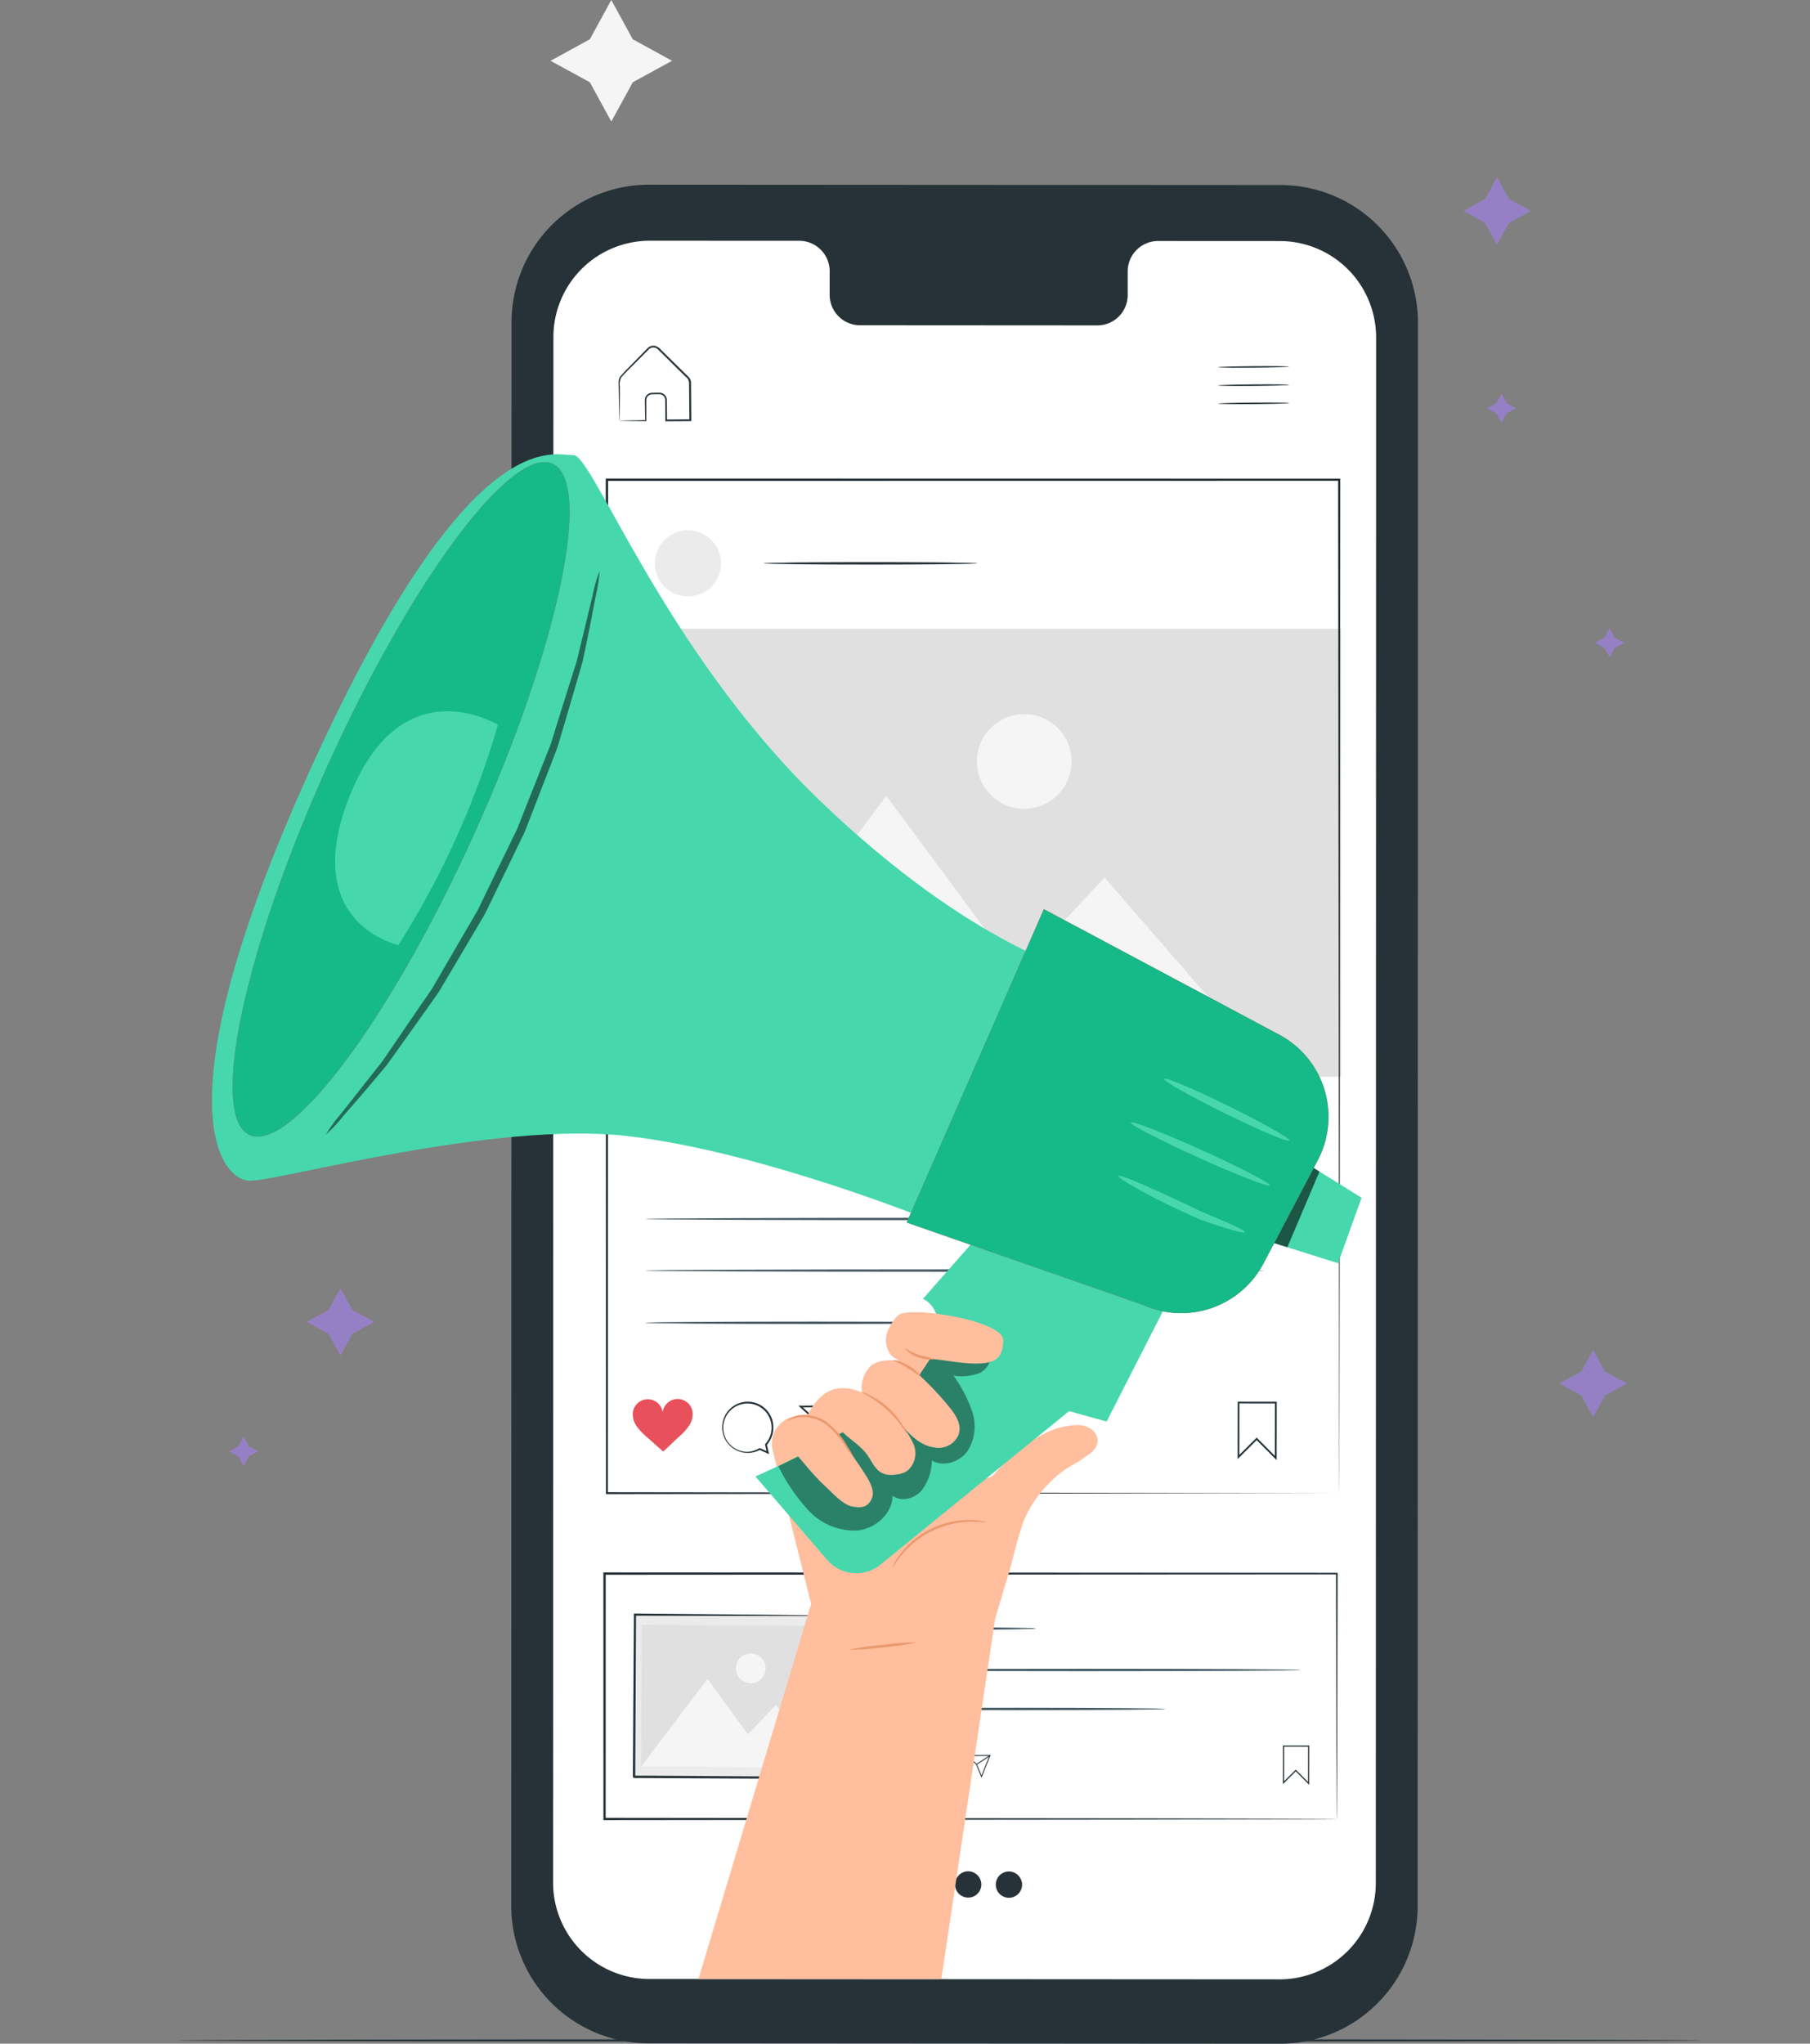 <svg id="Group_90231" data-name="Group 90231" xmlns="http://www.w3.org/2000/svg" xmlns:xlink="http://www.w3.org/1999/xlink" width="302.875" height="341.84" viewBox="0 0 302.875 341.84">
  <rect x="0" y="0" width="302.875" height="341.84" fill="#808080" stroke="none"/>
  <defs>
    <clipPath id="clip-path">
      <rect id="Rectangle_3063" data-name="Rectangle 3063" width="302.875" height="341.84" fill="none"/>
    </clipPath>
    <clipPath id="clip-path-5">
      <rect id="Rectangle_3057" data-name="Rectangle 3057" width="70.592" height="67.577" fill="#16b988"/>
    </clipPath>
    <clipPath id="clip-path-6">
      <rect id="Rectangle_3058" data-name="Rectangle 3058" width="56.396" height="112.822" fill="#16b988"/>
    </clipPath>
    <clipPath id="clip-path-7">
      <rect id="Rectangle_3059" data-name="Rectangle 3059" width="7.571" height="13.262" fill="none"/>
    </clipPath>
    <clipPath id="clip-path-8">
      <rect id="Rectangle_3060" data-name="Rectangle 3060" width="45.82" height="94.275" fill="none"/>
    </clipPath>
    <clipPath id="clip-path-9">
      <rect id="Rectangle_3061" data-name="Rectangle 3061" width="35.525" height="32.697" fill="none"/>
    </clipPath>
  </defs>
  <g id="Group_90230" data-name="Group 90230" clip-path="url(#clip-path)">
    <path id="Path_5499" data-name="Path 5499" d="M130.407,0l-3.594,6.572-6.572,3.595,6.572,3.593,3.594,6.572L134,13.76l6.572-3.593L134,6.572Z" transform="translate(-28.114 0)" fill="#f5f5f5"/>
    <g id="Group_90210" data-name="Group 90210">
      <g id="Group_90209" data-name="Group 90209" clip-path="url(#clip-path)">
        <path id="Path_5500" data-name="Path 5500" d="M293.944,445.375c0,.11-57.122.2-127.569.2-70.472,0-127.582-.089-127.582-.2s57.11-.2,127.582-.2c70.447,0,127.569.089,127.569.2" transform="translate(-9.07 -104.09)" fill="#263238"/>
      </g>
    </g>
    <g id="Group_90212" data-name="Group 90212">
      <g id="Group_90211" data-name="Group 90211" clip-path="url(#clip-path)">
        <path id="Path_5501" data-name="Path 5501" d="M240.3,351.268,134.654,351.2a23.011,23.011,0,0,1-23-23.017l.051-264.858a23.015,23.015,0,0,1,23.027-23.009l105.647.062a23.013,23.013,0,0,1,23,23.018l-.052,264.859A23.012,23.012,0,0,1,240.3,351.268" transform="translate(-26.107 -9.428)" fill="#263238"/>
        <path id="Path_5502" data-name="Path 5502" d="M242.4,52.61,221.921,52.6a5.088,5.088,0,0,0-4.974,5.2l0,3.715a5.088,5.088,0,0,1-4.975,5.2l-39.926-.024a5.092,5.092,0,0,1-4.973-5.2V57.766a5.093,5.093,0,0,0-4.973-5.2l-7.2,0-17.928-.011a16.117,16.117,0,0,0-16.126,16.114l-.051,258.521A16.116,16.116,0,0,0,136.9,343.3l105.435.062a16.117,16.117,0,0,0,16.127-16.114l.051-258.522A16.117,16.117,0,0,0,242.4,52.61" transform="translate(-28.243 -12.287)" fill="#fff"/>
        <path id="Path_5503" data-name="Path 5503" d="M277.9,80.014c0,.07-2.663.148-5.949.175S266,80.182,266,80.112s2.663-.147,5.949-.175,5.95.008,5.951.077" transform="translate(-62.195 -18.689)" fill="#263238"/>
        <path id="Path_5504" data-name="Path 5504" d="M277.932,83.988c0,.069-2.663.148-5.949.175s-5.951-.007-5.951-.077,2.662-.147,5.949-.175,5.95.008,5.951.077" transform="translate(-62.203 -19.618)" fill="#263238"/>
        <path id="Path_5505" data-name="Path 5505" d="M277.964,87.962c0,.07-2.663.148-5.949.175s-5.951-.007-5.951-.077,2.663-.147,5.949-.175,5.95.008,5.951.077" transform="translate(-62.21 -20.547)" fill="#263238"/>
        <path id="Path_5506" data-name="Path 5506" d="M135.26,88.033a2.445,2.445,0,0,1,.312-.021l.867-.029,3.2-.076-.089.09c-.011-.709-.024-1.485-.038-2.322,0-.431-.037-.838.005-1.337a1.231,1.231,0,0,1,1.074-.987c.516-.01.971-.034,1.53-.008a1.244,1.244,0,0,1,1.05,1.237c.012,1.083.025,2.214.038,3.387l-.149-.146,4.039-.041-.153.156c-.015-1.627-.03-3.31-.045-5.033q-.006-.646-.011-1.282a1.308,1.308,0,0,0-.568-.955l-1.766-1.741-1.7-1.681-.825-.815c-.284-.274-.506-.556-.836-.624a1.084,1.084,0,0,0-.926.177c-.244.207-.506.5-.752.739l-1.45,1.462c-.912.947-1.862,1.812-2.551,2.63a2.863,2.863,0,0,0-.2,1.507q0,.752,0,1.424-.008,1.309-.014,2.292c-.007.586-.012,1.07-.017,1.466a5.1,5.1,0,0,1-.019.529,3.656,3.656,0,0,1-.028-.486c-.011-.391-.025-.867-.041-1.443q-.023-.991-.052-2.312-.013-.685-.027-1.451c0-.258-.008-.523-.012-.794a1.665,1.665,0,0,1,.223-.846c.747-.916,1.639-1.726,2.558-2.7l1.438-1.473c.259-.254.471-.507.779-.772a1.375,1.375,0,0,1,1.171-.231,2.181,2.181,0,0,1,.97.693l.829.812,1.709,1.676,1.77,1.737a3.322,3.322,0,0,1,.451.489,1.315,1.315,0,0,1,.212.681q.006.64.011,1.288c.013,1.724.026,3.406.038,5.033v.156h-.155l-4.039.026h-.148V87.97c-.006-1.173-.012-2.3-.018-3.387a.974.974,0,0,0-.816-.981c-.465-.025-1.013-.008-1.466,0a.991.991,0,0,0-.87.785c-.039.406-.009.88-.018,1.291q0,1.255,0,2.322v.09h-.089l-3.256-.022-.848-.015a1.575,1.575,0,0,1-.279-.016" transform="translate(-31.589 -17.649)" fill="#263238"/>
        <path id="Path_5507" data-name="Path 5507" d="M217.672,355.459a5.922,5.922,0,0,1-1.107.077l-3.019.064c-2.549.036-6.07.058-9.959.058s-7.412-.022-9.961-.058l-3.019-.064a5.908,5.908,0,0,1-1.106-.077,5.908,5.908,0,0,1,1.106-.077l3.019-.064c2.549-.036,6.07-.058,9.961-.058s7.41.022,9.959.058l3.019.064a5.922,5.922,0,0,1,1.107.077" transform="translate(-44.309 -83.066)" fill="#455a64"/>
        <path id="Path_5508" data-name="Path 5508" d="M261.951,364.505c0,.11-16.22.2-36.224.2s-36.227-.089-36.227-.2,16.216-.2,36.227-.2,36.224.089,36.224.2" transform="translate(-44.309 -85.181)" fill="#455a64"/>
        <path id="Path_5509" data-name="Path 5509" d="M239.311,373.014c0,.11-11.151.2-24.9.2s-24.906-.089-24.906-.2,11.149-.2,24.906-.2,24.9.089,24.9.2" transform="translate(-44.309 -87.171)" fill="#455a64"/>
        <path id="Path_5510" data-name="Path 5510" d="M284.588,387.63l-2.25-2.257-2.144,2.137.01-6.462,4.394.007Zm-2.25-2.538.07.07,1.981,1.989.009-5.9-4-.006-.008,5.784Z" transform="translate(-65.514 -89.096)" fill="#263238"/>
        <path id="Path_5511" data-name="Path 5511" d="M206.463,387.184l-.795-.354a2.176,2.176,0,1,1,1.16-1.912,2.193,2.193,0,0,1-.549,1.471Zm-1.857-4.3a2.055,2.055,0,1,0,.033,4.111,2.134,2.134,0,0,0,.99-.312l.033-.019.585.262-.133-.576.027-.029a2.053,2.053,0,0,0-1.535-3.436" transform="translate(-47.328 -89.489)" fill="#263238"/>
        <path id="Path_5512" data-name="Path 5512" d="M213.564,386.935l-.91-2.223-1.708-1.555,4.141-.034Zm-2.231-3.63,1.454,1.335.775,1.892,1.3-3.255Z" transform="translate(-49.323 -89.581)" fill="#263238"/>
        <path id="Path_5513" data-name="Path 5513" d="M213.378,384.719l-.083-.126,2.259-1.469.082.127Z" transform="translate(-49.872 -89.581)" fill="#263238"/>
        <path id="Path_5514" data-name="Path 5514" d="M197.645,383.459a1.281,1.281,0,0,0-2.526.084,1.28,1.28,0,0,0-2.526-.044,1.728,1.728,0,0,0,.314,1.247,5.148,5.148,0,0,0,.907.951c.461.408.887.791,1.348,1.2.455-.414.842-.8,1.3-1.22a5.089,5.089,0,0,0,.891-.965,1.726,1.726,0,0,0,.295-1.251" transform="translate(-45.026 -89.419)" fill="#e8505b"/>
        <path id="Path_5515" data-name="Path 5515" d="M254.5,384.515s-.009-.248-.014-.721-.008-1.179-.014-2.1c-.007-1.849-.018-4.567-.032-8.089-.017-7.042-.041-17.287-.072-30.137l.132.131-122.525.068h-.008l.2-.2c0,14.263,0,28.1-.007,41.044l-.193-.193,87.677.09,25.6.054,6.868.025,1.781.012c.4,0,.612.012.612.012s-.195.008-.588.012l-1.757.012-6.827.025-25.551.054-87.81.09h-.193v-.193c0-12.943,0-26.78-.006-41.044v-.2h.208l122.525.068h.132v.132c-.03,12.884-.054,23.156-.071,30.216-.015,3.509-.025,6.218-.032,8.059q-.009,1.361-.015,2.073c0,.465-.013.695-.013.695" transform="translate(-30.809 -80.263)" fill="#263238"/>
        <rect id="Rectangle_3052" data-name="Rectangle 3052" width="27.136" height="33.942" transform="translate(106.097 297.201) rotate(-89.675)" fill="#ebebeb"/>
        <path id="Path_5516" data-name="Path 5516" d="M172.508,352.62a1.182,1.182,0,0,1-.17.009l-.482.008-1.853.011-6.958.008-24.48-.05.18-.177c-.04,8.079-.085,17.336-.134,27.132.043.048-.371-.378-.192-.2H139l.588,0,1.17.007,2.323.014,4.573.028,8.8.057,15.9.115-.167.165c.081-8.148.15-14.908.2-19.653.033-2.361.057-4.219.074-5.51.011-.624.021-1.109.028-1.459.008-.333.021-.513.021-.513s.011.156.015.477c0,.343.006.818.01,1.428,0,1.283.008,3.128.013,5.473-.007,4.771-.016,11.566-.027,19.758v.165h-.168l-15.9-.065-8.807-.044-4.573-.025-2.323-.012-1.17-.007-.588,0-.293,0h-.287c.175.179-.248-.243-.2-.2.064-9.8.123-19.053.175-27.132v-.179l.178,0,24.594.229,6.919.087,1.818.032.46.012a.741.741,0,0,1,.15.012" transform="translate(-32.316 -82.362)" fill="#263238"/>
        <rect id="Rectangle_3053" data-name="Rectangle 3053" width="23.719" height="31.557" transform="translate(107.276 295.499) rotate(-89.674)" fill="#e0e0e0"/>
        <path id="Path_5517" data-name="Path 5517" d="M140.014,381.2l11.106-14.681,6.775,9.263,4.659-4.905,9.017,10.5Z" transform="translate(-32.738 -85.698)" fill="#f5f5f5"/>
        <path id="Path_5518" data-name="Path 5518" d="M165.7,363.47a2.485,2.485,0,1,1-2.471-2.5,2.485,2.485,0,0,1,2.471,2.5" transform="translate(-37.581 -84.401)" fill="#f5f5f5"/>
        <path id="Path_5519" data-name="Path 5519" d="M202.49,122.925a1.276,1.276,0,0,1-.362.04l-1.039.038-3.823.064c-3.227.036-7.686.058-12.611.058s-9.386-.022-12.614-.058L168.218,123l-1.039-.038a1.276,1.276,0,0,1-.362-.04,1.241,1.241,0,0,1,.362-.04l1.039-.038,3.822-.064c3.228-.036,7.687-.058,12.614-.058s9.384.022,12.611.058l3.823.064,1.039.038a1.241,1.241,0,0,1,.362.04" transform="translate(-39.005 -28.695)" fill="#263238"/>
        <path id="Path_5520" data-name="Path 5520" d="M276.829,315.781l-3.345-3.355L270.3,315.6l.015-9.6,6.53.01Zm-3.344-3.773.1.1,2.944,2.955.014-8.764-5.939-.009-.013,8.6Z" transform="translate(-63.201 -71.548)" fill="#263238"/>
        <path id="Path_5521" data-name="Path 5521" d="M165.533,314.773l-1.564-.7a4.283,4.283,0,1,1,2.283-3.762,4.324,4.324,0,0,1-1.081,2.9Zm-3.655-8.469a4.045,4.045,0,1,0,.065,8.09,4.177,4.177,0,0,0,1.948-.614l.065-.037,1.152.515-.261-1.133.053-.057a4.041,4.041,0,0,0-3.022-6.765" transform="translate(-36.842 -71.55)" fill="#263238"/>
        <path id="Path_5522" data-name="Path 5522" d="M179.511,314.283l-1.792-4.373-3.36-3.062,8.151-.066Zm-4.392-7.145,2.862,2.627,1.526,3.725,2.561-6.408Z" transform="translate(-40.768 -71.731)" fill="#263238"/>
        <rect id="Rectangle_3054" data-name="Rectangle 3054" width="5.302" height="0.298" transform="translate(137.134 237.941) rotate(-33.037)" fill="#263238"/>
        <path id="Path_5523" data-name="Path 5523" d="M148.175,307.441a2.521,2.521,0,0,0-4.972.166,2.521,2.521,0,0,0-4.973-.087,3.4,3.4,0,0,0,.619,2.453,10.1,10.1,0,0,0,1.785,1.873c.908.8,1.747,1.556,2.655,2.359.895-.817,1.656-1.584,2.551-2.4a10.085,10.085,0,0,0,1.755-1.9,3.4,3.4,0,0,0,.58-2.463" transform="translate(-32.311 -71.411)" fill="#e8505b"/>
        <path id="Path_5524" data-name="Path 5524" d="M154.094,121.3a5.529,5.529,0,1,1-5.529-5.529,5.529,5.529,0,0,1,5.529,5.529" transform="translate(-33.444 -27.069)" fill="#ebebeb"/>
        <path id="Path_5525" data-name="Path 5525" d="M244.492,277.307c0,.11-23.185.2-51.778.2s-51.782-.089-51.782-.2,23.179-.2,51.782-.2,51.778.089,51.778.2" transform="translate(-32.952 -64.793)" fill="#455a64"/>
        <path id="Path_5526" data-name="Path 5526" d="M244.492,266.052c0,.11-23.185.2-51.778.2s-51.782-.089-51.782-.2,23.179-.2,51.782-.2,51.778.089,51.778.2" transform="translate(-32.952 -62.161)" fill="#455a64"/>
        <path id="Path_5527" data-name="Path 5527" d="M197.3,288.713c0,.11-12.62.2-28.183.2s-28.186-.089-28.186-.2,12.617-.2,28.186-.2,28.183.089,28.183.2" transform="translate(-32.952 -67.46)" fill="#455a64"/>
        <path id="Path_5528" data-name="Path 5528" d="M204.082,410.72a2.2,2.2,0,1,1-2.191-2.243,2.216,2.216,0,0,1,2.191,2.243" transform="translate(-46.689 -95.509)" fill="#263238"/>
        <path id="Path_5529" data-name="Path 5529" d="M212.98,410.76a2.2,2.2,0,1,1-2.191-2.243,2.217,2.217,0,0,1,2.191,2.243" transform="translate(-48.77 -95.518)" fill="#263238"/>
        <path id="Path_5530" data-name="Path 5530" d="M221.878,410.8a2.2,2.2,0,1,1-2.19-2.243,2.215,2.215,0,0,1,2.19,2.243" transform="translate(-50.85 -95.528)" fill="#263238"/>
        <rect id="Rectangle_3055" data-name="Rectangle 3055" width="122.533" height="74.936" transform="translate(101.889 105.172)" fill="#e0e0e0"/>
        <path id="Path_5531" data-name="Path 5531" d="M147.747,220.747l35.113-47,21.767,29.39,14.754-15.719,28.936,33.3Z" transform="translate(-34.546 -40.626)" fill="#f5f5f5"/>
        <path id="Path_5532" data-name="Path 5532" d="M229.194,163.811a7.919,7.919,0,1,1-7.921-7.916,7.918,7.918,0,0,1,7.921,7.916" transform="translate(-49.887 -36.451)" fill="#f5f5f5"/>
        <path id="Path_5533" data-name="Path 5533" d="M255.024,274.176c0-1.6-.074-69.3-.181-169.51l.181.181-122.519.018h-.014l.2-.2c-.014,63.393-.027,122.061-.038,169.51l-.162-.162,122.533.162-122.533.162h-.162v-.162c-.011-47.449-.024-106.117-.038-169.51v-.2h.214l122.519.018h.181v.181c-.037,50.156-.067,92.552-.09,122.415-.02,14.91-.036,26.69-.048,34.749-.009,4.018-.017,7.106-.021,9.2-.006,1.037-.009,1.825-.011,2.359s-.011.791-.011.791" transform="translate(-30.932 -24.426)" fill="#263238"/>
      </g>
    </g>
    <g id="Group_90229" data-name="Group 90229">
      <g id="Group_90228" data-name="Group 90228" clip-path="url(#clip-path)">
        <path id="Path_5534" data-name="Path 5534" d="M202.184,340.717l2.711-9.108c.473-1.974,1.1-4.3,1.946-6.963a18.781,18.781,0,0,1,4.487-6.709c2.767-2.814,4.083-2.833,5.943-4.327.169-.109.359-.264.519-.35a2.934,2.934,0,0,0,.9-.783c1.6-1.733.064-4.416-3.192-4.161-2.45.192-6.447.893-12.945,7.6-.08.1-.166.187-.246.291-3.41,4.433-6.613-8.223-7.191-12.933a4.935,4.935,0,0,0-6.672-3.829l-15.83,7.4a7.386,7.386,0,0,0-4.622.156,4.705,4.705,0,0,0-3.016,5.584l6.421,25.63-18.857,62.745h40.644Z" transform="translate(-35.667 -69.94)" fill="#ffbe9d"/>
        <path id="Path_5535" data-name="Path 5535" d="M236.316,275.495l-12.564,24.62-6.282-1.745-31.579,25.687a6.4,6.4,0,0,1-8.885-.79l-12.023-13.971s24.243-10.443,28.726-19.088-.7-10.605-.7-10.605l11.41-12.965Z" transform="translate(-38.576 -62.344)" fill="#47d7ac"/>
        <path id="Path_5536" data-name="Path 5536" d="M192.269,186.045S173.878,181.978,148,157.09s-38.041-57.936-41.208-57.776-17-6.26-43.308,50.966S47.535,220.8,52.77,220.69s40.781-10.013,62.983-7.489,50.741,14.1,50.741,14.1Z" transform="translate(-10.825 -23.188)" fill="#47d7ac"/>
        <path id="Path_5537" data-name="Path 5537" d="M266.814,240.458l-6.274,11.929-2.811,5.344a15.569,15.569,0,0,1-20.295,6.894l-39.419-13.735,22.957-52.41,39.383,20.988a15.571,15.571,0,0,1,6.459,20.989" transform="translate(-46.299 -46.408)" fill="#e8505b"/>
        <g id="Group_90215" data-name="Group 90215" transform="translate(151.715 152.073)">
          <g id="Group_90214" data-name="Group 90214">
            <g id="Group_90213" data-name="Group 90213" clip-path="url(#clip-path-5)">
              <path id="Path_5538" data-name="Path 5538" d="M266.814,240.458l-6.274,11.929-2.811,5.344a15.569,15.569,0,0,1-20.295,6.894l-39.419-13.735,22.957-52.41,39.383,20.988a15.571,15.571,0,0,1,6.459,20.989" transform="translate(-198.014 -198.481)" fill="#16b988"/>
            </g>
          </g>
        </g>
        <path id="Path_5539" data-name="Path 5539" d="M66.657,151.722c-14,31-19.83,58.625-13.017,61.7s23.683-19.561,37.684-50.561,19.829-58.624,13.018-61.7-23.683,19.56-37.685,50.56" transform="translate(-11.876 -23.588)" fill="#e8505b"/>
        <g id="Group_90218" data-name="Group 90218" transform="translate(38.916 77.294)">
          <g id="Group_90217" data-name="Group 90217">
            <g id="Group_90216" data-name="Group 90216" clip-path="url(#clip-path-6)">
              <path id="Path_5540" data-name="Path 5540" d="M66.657,151.722c-14,31-19.83,58.625-13.017,61.7s23.683-19.561,37.684-50.561,19.829-58.624,13.018-61.7-23.683,19.56-37.685,50.56" transform="translate(-50.792 -100.882)" fill="#16b988"/>
            </g>
          </g>
        </g>
        <path id="Path_5541" data-name="Path 5541" d="M288.964,270.905l-10.684-3.356,6.612-12.572,8.013,4.982Z" transform="translate(-65.067 -59.618)" fill="#47d7ac"/>
        <g id="Group_90221" data-name="Group 90221" transform="translate(213.213 195.36)" opacity="0.6">
          <g id="Group_90220" data-name="Group 90220">
            <g id="Group_90219" data-name="Group 90219" clip-path="url(#clip-path-7)">
              <path id="Path_5542" data-name="Path 5542" d="M284.892,254.978,278.28,267.55l2.2.69,5.376-12.666Z" transform="translate(-278.28 -254.978)"/>
            </g>
          </g>
        </g>
        <path id="Path_5543" data-name="Path 5543" d="M270.2,255.544c-.157.346-5.489-1.727-11.909-4.629s-11.5-5.535-11.346-5.88,5.487,1.728,11.91,4.63,11.5,5.535,11.344,5.88" transform="translate(-57.74 -57.285)" fill="#47d7ac"/>
        <path id="Path_5544" data-name="Path 5544" d="M275.2,245.831c-.169.341-4.993-1.693-10.778-4.541s-10.34-5.435-10.172-5.775,4.991,1.694,10.778,4.543,10.339,5.434,10.172,5.773" transform="translate(-59.446 -55.059)" fill="#47d7ac"/>
        <path id="Path_5545" data-name="Path 5545" d="M265.421,266.125c-.057.182-1.326-.11-3.351-.736-1.011-.312-2.21-.708-3.536-1.167-1.317-.477-2.685-1.168-4.15-1.833-5.845-2.713-10.307-5.37-10.162-5.684.172-.372,4.943,1.751,10.734,4.438,1.453.657,2.8,1.383,4.071,1.913s2.419,1,3.374,1.421c1.911.849,3.075,1.468,3.02,1.649" transform="translate(-57.103 -60.012)" fill="#47d7ac"/>
        <path id="Path_5546" data-name="Path 5546" d="M100.438,157.547s-15.985-9.912-24.731,11.684,8.073,25.148,8.073,25.148a143.888,143.888,0,0,0,16.658-36.832" transform="translate(-17.112 -36.306)" fill="#47d7ac"/>
        <g id="Group_90224" data-name="Group 90224" transform="translate(54.527 95.502)" opacity="0.5">
          <g id="Group_90223" data-name="Group 90223">
            <g id="Group_90222" data-name="Group 90222" clip-path="url(#clip-path-8)">
              <path id="Path_5547" data-name="Path 5547" d="M116.966,124.647a24.169,24.169,0,0,1-.626,4.126c-.506,2.639-1.221,6.47-2.246,11.173-.676,2.316-1.414,4.846-2.207,7.558q-.6,2.039-1.242,4.209l-.653,2.2c-.238.738-.55,1.461-.828,2.207-1.151,2.972-2.358,6.089-3.61,9.318q-.471,1.211-.952,2.443c-.31.825-.75,1.6-1.123,2.414l-2.376,4.9-2.383,4.9c-.408.8-.748,1.622-1.2,2.377l-1.333,2.26-5.094,8.6c-.415.68-.791,1.371-1.224,2.016q-.673.952-1.329,1.877l-2.544,3.584-4.583,6.414c-3.057,3.7-5.62,6.624-7.381,8.652a24.4,24.4,0,0,1-2.859,3.046,24.312,24.312,0,0,1,2.446-3.386l7.042-8.928c1.352-1.981,2.828-4.145,4.411-6.464q1.193-1.74,2.466-3.591.637-.923,1.291-1.875c.421-.644.787-1.338,1.191-2.017,1.591-2.738,3.26-5.608,4.991-8.584q.652-1.116,1.313-2.25c.449-.752.784-1.572,1.187-2.365l2.359-4.865,2.366-4.861c.373-.806.813-1.576,1.124-2.394l.956-2.421,3.661-9.226c.284-.738.6-1.453.849-2.183q.342-1.1.677-2.177.669-2.145,1.3-4.163c.845-2.68,1.633-5.181,2.356-7.47,1.11-4.608,2.015-8.358,2.659-11.031a24.681,24.681,0,0,1,1.15-4.022" transform="translate(-71.167 -124.647)"/>
            </g>
          </g>
        </g>
        <g id="Group_90227" data-name="Group 90227" transform="translate(130.237 223.34)" opacity="0.4">
          <g id="Group_90226" data-name="Group 90226">
            <g id="Group_90225" data-name="Group 90225" clip-path="url(#clip-path-9)">
              <path id="Path_5548" data-name="Path 5548" d="M169.982,313.393a31.1,31.1,0,0,0,5.105,7.45,10.5,10.5,0,0,0,8.128,3.311c3.007-.3,5.855-2.8,5.888-5.822,1.443,1.085,3.655.5,4.85-.855a8.486,8.486,0,0,0,1.727-5.032c1.961,1.156,4.686.238,5.994-1.623a7.755,7.755,0,0,0,.755-6.557,22.963,22.963,0,0,0-3.146-6.026,8.339,8.339,0,0,0,4.457-.457c1.351-.685,2.263-2.47,1.474-3.763a3.745,3.745,0,0,0-2.2-1.4c-2.364-.741-4.025-1.334-6.486-1.047-.573,0,.985,6.493-14.469,15.368a129.9,129.9,0,0,1-12.08,6.454" transform="translate(-169.982 -291.497)"/>
            </g>
          </g>
        </g>
        <path id="Path_5549" data-name="Path 5549" d="M210.612,332.2c-.01.071-1.039-.126-2.706-.081a15.3,15.3,0,0,0-11.358,5.445c-1.08,1.272-1.57,2.2-1.632,2.161a2.393,2.393,0,0,1,.3-.671,12.428,12.428,0,0,1,1.111-1.669,14.482,14.482,0,0,1,11.573-5.549,12.313,12.313,0,0,1,2,.179,2.378,2.378,0,0,1,.713.184" transform="translate(-45.574 -77.588)" fill="#eb996e"/>
        <path id="Path_5550" data-name="Path 5550" d="M171.3,310.553c2.489,2.391,4.192,5.031,6.8,7.439,1.186,1.095,3.029,3.167,4.62,3.443s2.61.064,3.239-1.421c.51-1.2-.405-2.849-1.038-3.841-1.663-2.61-3.254-4.65-4.5-6.678-.583-.95.172-1.147.447-.706,1.2,1.242,2.986,2.318,4.058,3.67,1.47,1.852,1.737,4.3,5.582,3.528a3.446,3.446,0,0,0,1.427-.593,3.845,3.845,0,0,0,.9-4.577,12.555,12.555,0,0,0-2.141-3.239c1.636,1.848,3.423,3.795,6.025,4a3.584,3.584,0,0,0,3.644-1.971c.77-1.748-.334-3.439-1.442-4.806a50.107,50.107,0,0,0-6.535-6.676,4.979,4.979,0,0,0-3.177-1.178c-1.345-.008-3.03.244-3.862,1.415a5.225,5.225,0,0,0-1.045,4s-3.375-1.711-6.088.079a8.6,8.6,0,0,0-3.383,4.867Z" transform="translate(-40.052 -69.432)" fill="#ffbe9d"/>
        <path id="Path_5551" data-name="Path 5551" d="M194.45,293.757a4.041,4.041,0,0,1-.478-4.566c.575-1.126,1.3-2.219,2.033-2.466,3.212-1.083,17.241,1.344,17.113,4.458-.132,3.2-1.152,4.6-8.767,3.5-1.339-.193-3.441-.457-3.441-.457l-1.838,2.759Z" transform="translate(-45.241 -66.98)" fill="#ffbe9d"/>
        <path id="Path_5552" data-name="Path 5552" d="M195.662,310.859a18.426,18.426,0,0,0-7.732-7.009,4.491,4.491,0,0,1,1.486.523,13.325,13.325,0,0,1,5.58,5.058,4.505,4.505,0,0,1,.666,1.427" transform="translate(-43.941 -71.044)" fill="#eb996e"/>
        <path id="Path_5553" data-name="Path 5553" d="M199.691,299.678c-.07.065-1-.69-2.259-1.463a15.807,15.807,0,0,0-1.647-.908c-.433-.2-.721-.26-.719-.319s.329-.092.817.055a7.542,7.542,0,0,1,1.759.833,5.422,5.422,0,0,1,2.05,1.8" transform="translate(-45.61 -69.43)" fill="#eb996e"/>
        <path id="Path_5554" data-name="Path 5554" d="M202.668,296.171a6.056,6.056,0,0,1-2.7-.3,4.94,4.94,0,0,1-1.729-.906c-.385-.328-.546-.6-.507-.634a11.291,11.291,0,0,0,2.354,1.159,20.016,20.016,0,0,1,2.584.686" transform="translate(-46.231 -68.818)" fill="#eb996e"/>
        <path id="Path_5555" data-name="Path 5555" d="M182.979,315.9a9.8,9.8,0,0,1-1.28-1.663,15.082,15.082,0,0,0-3.275-3.722,6.6,6.6,0,0,0-4.638-1.229,8.451,8.451,0,0,0-1.955.621c-.013-.018.134-.16.447-.354a4.374,4.374,0,0,1,1.461-.546,6.519,6.519,0,0,1,4.917,1.183,13.321,13.321,0,0,1,3.277,3.89,12.41,12.41,0,0,1,1.044,1.819" transform="translate(-40.177 -72.229)" fill="#eb996e"/>
        <path id="Path_5556" data-name="Path 5556" d="M196.876,358.523a42.138,42.138,0,0,1-5.734.824,42.2,42.2,0,0,1-5.778.428,42.125,42.125,0,0,1,5.735-.824,42.188,42.188,0,0,1,5.777-.428" transform="translate(-43.341 -83.822)" fill="#eb996e"/>
      </g>
    </g>
    <path id="Path_5557" data-name="Path 5557" d="M357.174,25.957l.865,1.581,1.581.865-1.581.865-.865,1.581-.865-1.581-1.581-.865,1.581-.865Z" transform="translate(-105.927 39.902)" fill="#9680c5"/>
    <path id="Path_5558" data-name="Path 5558" d="M380.779,77.127l.865,1.581,1.581.865-1.581.865-.865,1.581-.865-1.581-1.581-.865,1.581-.865Z" transform="translate(-111.446 27.937)" fill="#9680c5"/>
    <path id="Path_5559" data-name="Path 5559" d="M1.581,215.229,0,216.094l1.581.864.866,1.582.864-1.582,1.581-.864-1.581-.865-.864-1.582Z" transform="translate(38.309 26.664)" fill="#9680c5"/>
    <path id="Path_5560" data-name="Path 5560" d="M325.227,38.675l2,3.652,3.652,2-3.652,2-2,3.652-2-3.652-3.652-2,3.652-2Z" transform="translate(-74.723 -9.043)" fill="#9680c5"/>
    <path id="Path_5561" data-name="Path 5561" d="M22.63,181.211l1.993,3.644,3.644,1.993-3.644,1.993-1.993,3.644-1.993-3.644-3.644-1.993,3.644-1.993Z" transform="translate(34.336 34.248)" fill="#9680c5"/>
    <path id="Path_5562" data-name="Path 5562" d="M384.234,298.323l-3.644,1.993,3.644,1.993,1.994,3.644,1.993-3.644,3.644-1.993-3.644-1.993-1.993-3.644Z" transform="translate(-119.636 -68.901)" fill="#9680c5"/>
  </g>
</svg>
